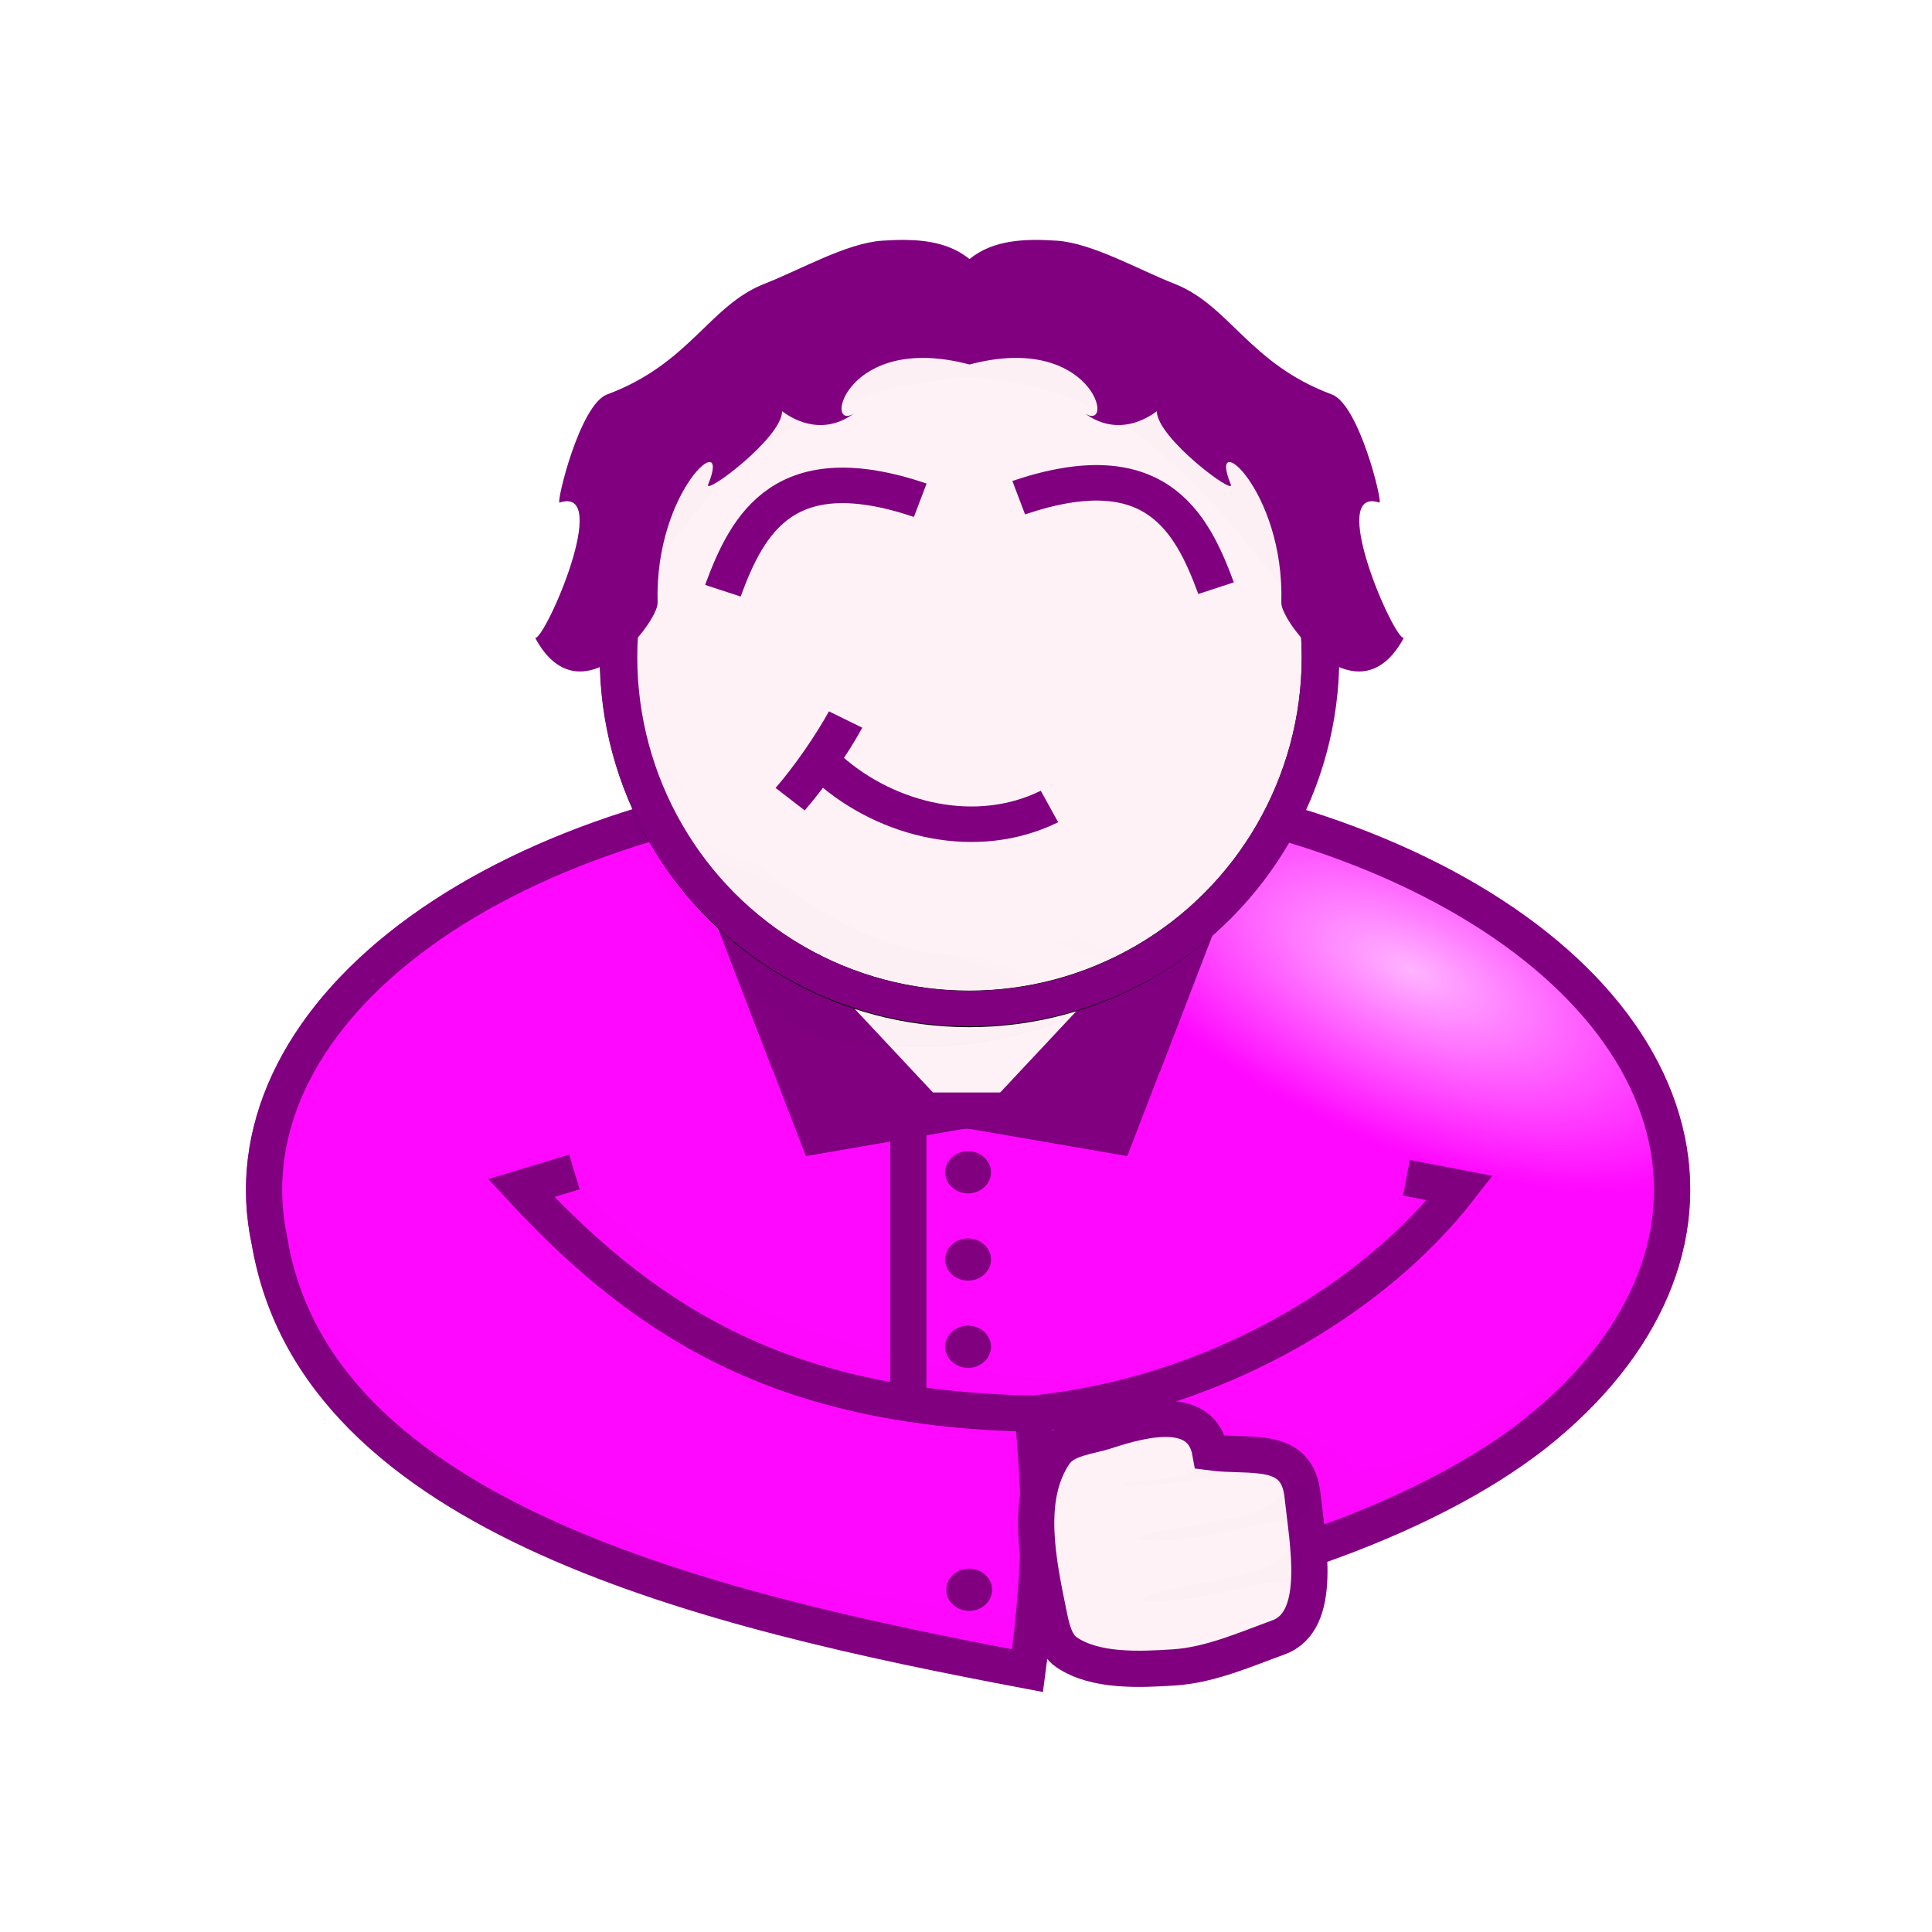 <?xml version="1.0" encoding="UTF-8" standalone="no"?>
<!-- Created with Inkscape (http://www.inkscape.org/) -->

<svg
   xmlns:dc="http://purl.org/dc/elements/1.1/"
   xmlns:cc="http://creativecommons.org/ns#"
   xmlns:rdf="http://www.w3.org/1999/02/22-rdf-syntax-ns#"
   xmlns:svg="http://www.w3.org/2000/svg"
   xmlns="http://www.w3.org/2000/svg"
   xmlns:xlink="http://www.w3.org/1999/xlink"
   xmlns:sodipodi="http://sodipodi.sourceforge.net/DTD/sodipodi-0.dtd"
   xmlns:inkscape="http://www.inkscape.org/namespaces/inkscape"
   width="1600"
   height="1600"
   viewBox="0 0 1600 1600"
   version="1.1"
   id="svg8"
   inkscape:version="0.92.4 (5da689c313, 2019-01-14)"
   sodipodi:docname="icon.svg"
   inkscape:export-filename="C:\Users\Matt\Workspace\affableally.com\source\images\icon.png"
   inkscape:export-xdpi="96"
   inkscape:export-ydpi="96"
   enable-background="new">
  <defs
     id="defs2">
    <linearGradient
       inkscape:collect="always"
       id="linearGradient888">
      <stop
         style="stop-color:#ffb3ff;stop-opacity:1"
         offset="0"
         id="stop884" />
      <stop
         style="stop-color:#ff00ff;stop-opacity:0.97"
         offset="1"
         id="stop886" />
    </linearGradient>
    <linearGradient
       id="linearGradient1339"
       inkscape:collect="always">
      <stop
         id="stop1335"
         offset="0"
         style="stop-color:#ffffff;stop-opacity:0" />
      <stop
         id="stop1337"
         offset="1"
         style="stop-color:#000000;stop-opacity:0.996" />
    </linearGradient>
    <linearGradient
       inkscape:collect="always"
       xlink:href="#linearGradient1339"
       id="linearGradient2511"
       x1="722.795"
       y1="319.609"
       x2="732.288"
       y2="412.825"
       gradientUnits="userSpaceOnUse"
       gradientTransform="matrix(1.105,0.576,0,1.282,-91.592,-307.848)" />
    <filter
       inkscape:collect="always"
       style="color-interpolation-filters:sRGB"
       id="filter1148"
       x="-0.018"
       width="1.035"
       y="-0.037"
       height="1.075">
      <feGaussianBlur
         inkscape:collect="always"
         stdDeviation="3.347"
         id="feGaussianBlur1150" />
    </filter>
    <filter
       inkscape:collect="always"
       style="color-interpolation-filters:sRGB"
       id="filter1160"
       x="-0.019"
       width="1.038"
       y="-0.033"
       height="1.065">
      <feGaussianBlur
         inkscape:collect="always"
         stdDeviation="5.159"
         id="feGaussianBlur1162" />
    </filter>
    <filter
       inkscape:collect="always"
       style="color-interpolation-filters:sRGB"
       id="filter1184"
       x="-0.016"
       width="1.032"
       y="-0.048"
       height="1.096">
      <feGaussianBlur
         inkscape:collect="always"
         stdDeviation="2.538"
         id="feGaussianBlur1186" />
    </filter>
    <filter
       inkscape:collect="always"
       style="color-interpolation-filters:sRGB"
       id="filter1208"
       x="-0.019"
       width="1.037"
       y="-0.034"
       height="1.067">
      <feGaussianBlur
         inkscape:collect="always"
         stdDeviation="3.41"
         id="feGaussianBlur1210" />
    </filter>
    <filter
       inkscape:collect="always"
       style="color-interpolation-filters:sRGB"
       id="filter1226"
       x="-0.027"
       width="1.053"
       y="-0.056"
       height="1.112">
      <feGaussianBlur
         inkscape:collect="always"
         stdDeviation="6.268"
         id="feGaussianBlur1228" />
    </filter>
    <filter
       inkscape:collect="always"
       style="color-interpolation-filters:sRGB"
       id="filter934"
       x="-0.05"
       width="1.101"
       y="-0.151"
       height="1.302">
      <feGaussianBlur
         inkscape:collect="always"
         stdDeviation="1.294"
         id="feGaussianBlur936" />
    </filter>
    <radialGradient
       inkscape:collect="always"
       xlink:href="#linearGradient888"
       id="radialGradient890"
       cx="1069.486"
       cy="-469.931"
       fx="1069.486"
       fy="-469.931"
       r="598.001"
       gradientTransform="matrix(0.469,0.213,-0.099,0.218,547.704,-383.324)"
       gradientUnits="userSpaceOnUse" />
    <filter
       inkscape:collect="always"
       style="color-interpolation-filters:sRGB"
       id="filter957"
       x="-0.018"
       width="1.036"
       y="-0.036"
       height="1.071">
      <feGaussianBlur
         inkscape:collect="always"
         stdDeviation="3.586"
         id="feGaussianBlur959" />
    </filter>
  </defs>
  <sodipodi:namedview
     id="base"
     pagecolor="#ffffff"
     bordercolor="#666666"
     borderopacity="1.0"
     inkscape:pageopacity="0"
     inkscape:pageshadow="2"
     inkscape:zoom="0.31771365"
     inkscape:cx="993.30032"
     inkscape:cy="727.45407"
     inkscape:document-units="px"
     inkscape:current-layer="layer8"
     showgrid="false"
     inkscape:window-width="1920"
     inkscape:window-height="1001"
     inkscape:window-x="-9"
     inkscape:window-y="-9"
     inkscape:window-maximized="1"
     showguides="false"
     inkscape:guide-bbox="true"
     fit-margin-top="200"
     fit-margin-left="200"
     fit-margin-right="200"
     fit-margin-bottom="200"
     units="px"
     inkscape:pagecheckerboard="false"
     inkscape:showpageshadow="true"
     showborder="true"
     inkscape:object-nodes="true"
     inkscape:snap-nodes="true"
     borderlayer="true"
     inkscape:snap-bbox="true">
    <inkscape:grid
       type="xygrid"
       id="grid1299"
       originx="2.057"
       originy="41.913" />
    <sodipodi:guide
       position="800.902,665.52"
       orientation="1,0"
       id="guide869"
       inkscape:locked="false" />
    <sodipodi:guide
       position="800.695,665.301"
       orientation="-0.73,-0.683"
       id="guide871"
       inkscape:locked="false" />
    <sodipodi:guide
       position="800.902,665.52"
       orientation="0,1"
       id="guide914"
       inkscape:locked="false" />
    <sodipodi:guide
       position="800.49,665.52"
       orientation="-0.729,0.685"
       id="guide959"
       inkscape:locked="false" />
    <sodipodi:guide
       position="884.444,641.301"
       orientation="0,1"
       id="guide989"
       inkscape:locked="false" />
    <sodipodi:guide
       position="431.776,616.115"
       orientation="0,1"
       id="guide895"
       inkscape:locked="false" />
    <sodipodi:guide
       position="1042.879,922.91"
       orientation="0,1"
       id="guide900"
       inkscape:locked="false" />
  </sodipodi:namedview>
  <g
     inkscape:groupmode="layer"
     id="layer5"
     inkscape:label="Icon"
     style="display:inline">
    <g
       inkscape:groupmode="layer"
       id="layer7"
       inkscape:label="Body"
       style="display:inline"
       transform="translate(2.057,158.087)">
      <g
         inkscape:label="Color"
         inkscape:groupmode="layer"
         id="layer1"
         transform="translate(71.235,903.325)"
         style="display:inline;opacity:1">
        <path
           style="color:#000000;font-style:normal;font-variant:normal;font-weight:normal;font-stretch:normal;font-size:medium;line-height:normal;font-family:sans-serif;font-variant-ligatures:normal;font-variant-position:normal;font-variant-caps:normal;font-variant-numeric:normal;font-variant-alternates:normal;font-feature-settings:normal;text-indent:0;text-align:start;text-decoration:none;text-decoration-line:none;text-decoration-style:solid;text-decoration-color:#000000;letter-spacing:normal;word-spacing:normal;text-transform:none;writing-mode:lr-tb;direction:ltr;text-orientation:mixed;dominant-baseline:auto;baseline-shift:baseline;text-anchor:start;white-space:normal;shape-padding:0;clip-rule:nonzero;display:inline;overflow:visible;visibility:visible;opacity:1;isolation:auto;mix-blend-mode:normal;color-interpolation:sRGB;color-interpolation-filters:linearRGB;solid-color:#000000;solid-opacity:1;vector-effect:none;fill:url(#radialGradient890);fill-opacity:1;fill-rule:nonzero;stroke:none;stroke-width:30;stroke-linecap:square;stroke-linejoin:miter;stroke-miterlimit:4;stroke-dasharray:none;stroke-dashoffset:0;stroke-opacity:1;paint-order:fill markers stroke;color-rendering:auto;image-rendering:auto;shape-rendering:auto;text-rendering:auto;enable-background:accumulate"
           d="m 728.134,-431.648 c -26.497,0.008 -53.106,1.055 -79.66,3.17 -154.495,12.304 -294.763,59.447 -391.465,132.959 -96.618,73.449 -142.19,169.47 -121.793,264.803 10.694,63.395 57.459,116.597 118.906,161.322 61.595,44.833 138.863,81.662 214.688,111.213 151.649,59.103 298.049,88.914 298.049,88.914 l 15.508,3.164 8.904,-59.93 c 14.058,-2.77 81.547,-16.225 166.523,-38.814 94.25,-25.055 198.966,-57.438 249.686,-97.719 94.143,-74.767 136.298,-171.693 112.367,-266.734 -23.93,-95.041 -109.485,-177.62 -235.012,-232.738 -103.952,-45.645 -229.033,-69.649 -356.701,-69.609 z"
           id="path891"
           inkscape:connector-curvature="0" />
        <path
           style="display:inline;fill:#fff2f6;stroke:none;stroke-width:1px;stroke-linecap:butt;stroke-linejoin:miter;stroke-opacity:1;fill-opacity:1"
           d="m 502.33,-389.886 24.762,72.358 123.539,176.259 163.669,-1.574 114.692,-180.981 26.28,-68.273 c -143.14,-34.844 -311.286,-39.58 -452.943,2.21 z"
           id="path981"
           inkscape:connector-curvature="0"
           sodipodi:nodetypes="ccccccc" />
      </g>
      <g
         style="display:inline;opacity:1"
         transform="translate(71.235,903.325)"
         id="g1184"
         inkscape:groupmode="layer"
         inkscape:label="Shadows">
        <path
           style="display:inline;opacity:0.1;fill:#000000;fill-opacity:1;stroke:#000000;stroke-width:1px;stroke-linecap:butt;stroke-linejoin:miter;stroke-opacity:1;filter:url(#filter1148)"
           d="m 358.405,-77.527 46.543,-0.87 C 606.709,126.954 1063.152,144.753 1091.47,-86.021 l 44.272,8.494 c -186.876,232.969 -573.013,262.573 -777.337,-5e-6 z"
           id="path915"
           inkscape:connector-curvature="0"
           sodipodi:nodetypes="ccccc" />
        <path
           style="opacity:0.1;fill:#000000;fill-opacity:1;stroke:none;stroke-width:1px;stroke-linecap:butt;stroke-linejoin:miter;stroke-opacity:1;filter:url(#filter1160)"
           d="M 139.32,-57.537 C 206.145,112.791 459.021,248.348 789.045,279.532 l -11.399,42.625 C 283.111,223.087 192.299,132.246 139.32,-57.537 Z"
           id="path1138"
           inkscape:connector-curvature="0"
           sodipodi:nodetypes="cccc" />
        <path
           style="opacity:0.1;fill:#000000;fill-opacity:1;stroke:none;stroke-width:1px;stroke-linecap:butt;stroke-linejoin:miter;stroke-opacity:1;filter:url(#filter1184)"
           d="m 790.212,269.215 -6.583,-138.607 c 115.316,-41.863 246.059,-12.204 263.434,25.938 87.191,-5.421 181.459,-77.704 257.359,-183.956 C 1298.624,89.28 984.024,284.116 790.212,269.215 Z"
           id="path1166"
           inkscape:connector-curvature="0"
           sodipodi:nodetypes="ccccc" />
      </g>
      <g
         transform="translate(71.235,903.325)"
         id="g1055"
         inkscape:groupmode="layer"
         inkscape:label="Lines"
         style="display:inline">
        <ellipse
           id="ellipse849"
           style="opacity:0.115;fill:none;fill-opacity:1;fill-rule:evenodd;stroke:none;stroke-width:30.265;stroke-linecap:butt;stroke-linejoin:miter;stroke-miterlimit:4;stroke-dasharray:none;stroke-opacity:1;paint-order:fill markers stroke"
           cx="729.34"
           cy="-71.59"
           rx="583.872"
           ry="349.751" />
        <ellipse
           inkscape:transform-center-y="-82.330124"
           inkscape:transform-center-x="158.74801"
           ry="16.662"
           rx="18.157"
           cy="-18.326"
           cx="728.439"
           id="ellipse2524"
           style="display:inline;opacity:1;fill:#800080;fill-opacity:1;fill-rule:nonzero;stroke:#800080;stroke-width:1.63;stroke-linecap:square;stroke-linejoin:round;stroke-miterlimit:4;stroke-dasharray:none;stroke-opacity:1;paint-order:stroke markers fill" />
        <ellipse
           style="display:inline;opacity:1;fill:#800080;fill-opacity:1;fill-rule:nonzero;stroke:#800080;stroke-width:1.63;stroke-linecap:square;stroke-linejoin:round;stroke-miterlimit:4;stroke-dasharray:none;stroke-opacity:1;paint-order:stroke markers fill"
           id="ellipse2526"
           cx="728.439"
           cy="-90.57"
           rx="18.157"
           ry="16.662"
           inkscape:transform-center-x="158.74801"
           inkscape:transform-center-y="-82.330119" />
        <ellipse
           style="display:inline;opacity:1;fill:#800080;fill-opacity:1;fill-rule:nonzero;stroke:#800080;stroke-width:1.63;stroke-linecap:square;stroke-linejoin:round;stroke-miterlimit:4;stroke-dasharray:none;stroke-opacity:1;paint-order:stroke markers fill"
           id="ellipse898"
           cx="728.439"
           cy="53.918"
           rx="18.157"
           ry="16.662"
           inkscape:transform-center-x="158.74801"
           inkscape:transform-center-y="-82.330124" />
        <path
           id="path1261"
           style="display:inline;fill:none;fill-opacity:1;fill-rule:nonzero;stroke:#800080;stroke-width:30;stroke-linecap:square;stroke-linejoin:miter;stroke-miterlimit:4;stroke-dasharray:none;stroke-opacity:1;paint-order:fill markers stroke"
           d="m 388.061,-86.492 -29.656,8.965 C 468.65,41.93 583.951,105.197 782.044,109.382 c 5.588,65.382 8.847,114.133 -4.398,212.775 C 516.938,272.828 188.234,197.41 149.923,-33.621 130.773,-122.624 172.517,-212.446 266.086,-283.577 c 93.57,-71.131 231.409,-117.828 383.578,-129.947 152.17,-12.119 306.381,11.318 429.14,65.22 122.758,53.903 204.15,133.918 226.496,222.666 22.346,88.748 -16.158,179.062 -107.149,251.326 -90.991,72.264 -256.239,129.544 -407.939,143.527"
           inkscape:connector-curvature="0"
           sodipodi:nodetypes="cccccsssssc" />
        <ellipse
           style="display:inline;opacity:1;fill:#800080;fill-opacity:1;fill-rule:nonzero;stroke:#800080;stroke-width:1.63;stroke-linecap:square;stroke-linejoin:round;stroke-miterlimit:4;stroke-dasharray:none;stroke-opacity:1;paint-order:stroke markers fill"
           id="path2513"
           cx="729.339"
           cy="255.174"
           rx="18.157"
           ry="16.662"
           inkscape:transform-center-x="158.74801"
           inkscape:transform-center-y="-82.330121" />
        <path
           style="fill:none;stroke:#800080;stroke-width:30;stroke-linecap:butt;stroke-linejoin:miter;stroke-miterlimit:4;stroke-dasharray:none;stroke-opacity:1"
           d="M 678.918,-130.181 V 96.264"
           id="path977"
           inkscape:connector-curvature="0" />
        <path
           style="fill:none;stroke:#800080;stroke-width:30;stroke-linecap:butt;stroke-linejoin:miter;stroke-miterlimit:4;stroke-dasharray:none;stroke-opacity:1"
           d="m 1091.47,-86.021 44.272,8.494 C 1063.502,15.531 930.949,94.245 782.044,109.382"
           id="path893"
           inkscape:connector-curvature="0"
           sodipodi:nodetypes="ccc" />
        <g
           id="g958">
          <g
             id="g979">
            <path
               inkscape:connector-curvature="0"
               id="path982"
               d="M 839.931,-141.669 H 613.485"
               style="fill:none;stroke:#800080;stroke-width:30;stroke-linecap:butt;stroke-linejoin:miter;stroke-miterlimit:4;stroke-dasharray:none;stroke-opacity:1" />
            <path
               sodipodi:nodetypes="cccc"
               style="fill:#800080;fill-opacity:1;stroke:none;stroke-width:1px;stroke-linecap:butt;stroke-linejoin:miter;stroke-opacity:1"
               d="m 486.194,-384.322 241.004,257.39 -133.076,22.97 z"
               id="path867"
               inkscape:connector-curvature="0" />
            <path
               style="color:#000000;font-style:normal;font-variant:normal;font-weight:normal;font-stretch:normal;font-size:medium;line-height:normal;font-family:sans-serif;font-variant-ligatures:normal;font-variant-position:normal;font-variant-caps:normal;font-variant-numeric:normal;font-variant-alternates:normal;font-feature-settings:normal;text-indent:0;text-align:start;text-decoration:none;text-decoration-line:none;text-decoration-style:solid;text-decoration-color:#000000;letter-spacing:normal;word-spacing:normal;text-transform:none;writing-mode:lr-tb;direction:ltr;text-orientation:mixed;dominant-baseline:auto;baseline-shift:baseline;text-anchor:start;white-space:normal;shape-padding:0;clip-rule:nonzero;display:inline;overflow:visible;visibility:visible;opacity:1;isolation:auto;mix-blend-mode:normal;color-interpolation:sRGB;color-interpolation-filters:linearRGB;solid-color:#000000;solid-opacity:1;vector-effect:none;fill:#800080;fill-opacity:1;fill-rule:nonzero;stroke:none;stroke-width:30;stroke-linecap:butt;stroke-linejoin:miter;stroke-miterlimit:4;stroke-dasharray:none;stroke-dashoffset:0;stroke-opacity:1;color-rendering:auto;image-rendering:auto;shape-rendering:auto;text-rendering:auto;enable-background:accumulate"
               d="m 513.59,-396.548 -28.001,10.768 81.28,211.355 28.001,-10.768 z"
               id="path904"
               inkscape:connector-curvature="0"
               inkscape:transform-center-x="-26.68161"
               inkscape:transform-center-y="111.03328" />
            <path
               inkscape:connector-curvature="0"
               id="path918"
               d="m 968.202,-384.322 -241.004,257.39 133.076,22.97 z"
               style="fill:#800080;fill-opacity:1;stroke:none;stroke-width:1px;stroke-linecap:butt;stroke-linejoin:miter;stroke-opacity:1"
               sodipodi:nodetypes="cccc" />
            <path
               inkscape:transform-center-y="111.03328"
               inkscape:transform-center-x="-26.68161"
               inkscape:connector-curvature="0"
               id="path920"
               d="m 940.806,-396.548 28.001,10.768 -81.28,211.355 -28.001,-10.768 z"
               style="color:#000000;font-style:normal;font-variant:normal;font-weight:normal;font-stretch:normal;font-size:medium;line-height:normal;font-family:sans-serif;font-variant-ligatures:normal;font-variant-position:normal;font-variant-caps:normal;font-variant-numeric:normal;font-variant-alternates:normal;font-feature-settings:normal;text-indent:0;text-align:start;text-decoration:none;text-decoration-line:none;text-decoration-style:solid;text-decoration-color:#000000;letter-spacing:normal;word-spacing:normal;text-transform:none;writing-mode:lr-tb;direction:ltr;text-orientation:mixed;dominant-baseline:auto;baseline-shift:baseline;text-anchor:start;white-space:normal;shape-padding:0;clip-rule:nonzero;display:inline;overflow:visible;visibility:visible;opacity:1;isolation:auto;mix-blend-mode:normal;color-interpolation:sRGB;color-interpolation-filters:linearRGB;solid-color:#000000;solid-opacity:1;vector-effect:none;fill:#800080;fill-opacity:1;fill-rule:nonzero;stroke:none;stroke-width:30;stroke-linecap:butt;stroke-linejoin:miter;stroke-miterlimit:4;stroke-dasharray:none;stroke-dashoffset:0;stroke-opacity:1;color-rendering:auto;image-rendering:auto;shape-rendering:auto;text-rendering:auto;enable-background:accumulate" />
          </g>
        </g>
      </g>
      <g
         inkscape:groupmode="layer"
         id="layer8"
         inkscape:label="Hands"
         transform="translate(-2.057,-158.087)">
        <g
           id="g1010">
          <path
             sodipodi:nodetypes="sssssscss"
             inkscape:connector-curvature="0"
             id="path70"
             d="m 873.322,1203.806 c -25.022,36.782 -13.617,89.787 -4.721,133.375 2.288,11.209 5.119,24.616 14.557,31.081 23.75,16.269 60.775,14.47 89.501,12.578 30.309,-1.996 60.934,-15.764 85.972,-24.775 37.428,-13.471 24.268,-78.081 20.065,-117.637 -4.46,-41.971 -43.105,-31.169 -76.373,-35.663 -7.119,-39.715 -54.459,-28.101 -85.723,-17.845 -14.955,4.906 -34.425,5.871 -43.278,18.885 z"
             style="fill:#fff2f6;fill-opacity:1;stroke:#800080;stroke-width:30;stroke-linecap:butt;stroke-linejoin:miter;stroke-miterlimit:4;stroke-dasharray:none;stroke-opacity:1" />
          <path
             sodipodi:nodetypes="cscc"
             transform="matrix(-1.003,0,0,-0.933,1924.671,2364.156)"
             inkscape:connector-curvature="0"
             id="path892"
             d="m 898.965,1229.197 c 4.76,-0.025 34.939,20.671 31.448,12.795 -11.469,-25.87 63.493,-19.569 59.984,-26.466 -29.447,-1.478 -61.933,4.87 -91.432,13.671 z"
             style="opacity:0.1;fill:#000000;fill-opacity:1;stroke:none;stroke-width:1px;stroke-linecap:butt;stroke-linejoin:miter;stroke-opacity:1;filter:url(#filter934)" />
          <path
             style="opacity:0.1;fill:#000000;fill-opacity:1;stroke:none;stroke-width:1px;stroke-linecap:butt;stroke-linejoin:miter;stroke-opacity:1;filter:url(#filter934)"
             d="m 932.242,1212.351 c -7.988,8.271 -24.168,34.104 0.92,43.036 -5.039,-40.219 57.041,-25.204 65.788,-36.636 -28.105,-17.191 -64.986,12.088 -66.708,-6.401 z"
             id="path946"
             inkscape:connector-curvature="0"
             transform="matrix(-1.893,0.229,-0.103,-0.851,2956.137,2082.877)"
             sodipodi:nodetypes="cccc" />
          <path
             sodipodi:nodetypes="cccc"
             transform="matrix(-1.893,0.229,-0.103,-0.851,2960.338,2134.335)"
             inkscape:connector-curvature="0"
             id="path948"
             d="m 933.2,1213.431 c -4.706,4.012 -8.852,29.584 -1.913,62.845 -10.648,-63.182 57.45,-38.723 67.663,-57.525 -29.266,-12.298 -67.531,15.845 -65.75,-5.32 z"
             style="opacity:0.1;fill:#000000;fill-opacity:1;stroke:none;stroke-width:1px;stroke-linecap:butt;stroke-linejoin:miter;stroke-opacity:1;filter:url(#filter934)" />
        </g>
      </g>
    </g>
    <g
       inkscape:groupmode="layer"
       id="layer6"
       inkscape:label="Face"
       style="display:inline"
       transform="translate(2.057,158.087)"
       sodipodi:insensitive="true">
      <g
         inkscape:groupmode="layer"
         id="layer2"
         inkscape:label="Colors"
         style="display:inline">
        <ellipse
           style="fill:#fff2f6;fill-opacity:1;fill-rule:nonzero;stroke:#000000;stroke-width:30.265;stroke-linecap:butt;stroke-linejoin:miter;stroke-miterlimit:4;stroke-dasharray:none;stroke-opacity:1;paint-order:markers fill stroke"
           id="ellipse1103"
           cx="-800.575"
           cy="386.224"
           rx="290.603"
           ry="291.209"
           transform="scale(-1,1)" />
      </g>
      <g
         inkscape:groupmode="layer"
         id="layer4"
         inkscape:label="Shadows"
         style="display:inline">
        <path
           style="opacity:0.1;fill:#000000;fill-opacity:0.996;stroke:none;stroke-width:1px;stroke-linecap:butt;stroke-linejoin:miter;stroke-opacity:1;filter:url(#filter1226)"
           d="m 513.79,356.791 c 74.965,-139.35 161.768,-192.527 282.652,-202.531 141.952,4.256 205.071,102.806 283.765,199.192 L 1063.515,192.096 804.232,87.492 523.805,198.773 Z"
           id="path1212"
           inkscape:connector-curvature="0"
           sodipodi:nodetypes="ccccccc" />
        <path
           style="display:inline;opacity:0.1;fill:#000000;fill-opacity:0.996;stroke:#000000;stroke-width:1px;stroke-linecap:butt;stroke-linejoin:miter;stroke-opacity:1;filter:url(#filter957)"
           d="m 511.927,466.516 c 98.236,218.858 276.959,257.631 475.271,152.653 -63.074,47.801 -145.29,113.421 -315.536,80.261 C 568.346,638.375 516.894,538.034 511.927,466.516 Z"
           id="path1230"
           inkscape:connector-curvature="0"
           sodipodi:nodetypes="cccc" />
        <path
           style="display:inline;opacity:0.1;fill:url(#linearGradient2511);fill-opacity:1;fill-rule:nonzero;stroke:none;stroke-width:1.763;stroke-linecap:butt;stroke-linejoin:miter;stroke-miterlimit:4;stroke-dasharray:none;stroke-opacity:1;paint-order:stroke fill markers;filter:url(#filter1208)"
           d="M 1061.456,531.777 C 896.163,741.131 595.36,734.105 509.147,428.437 743.057,740.104 878.935,629.673 1061.456,531.777 Z"
           id="ellipse1079"
           inkscape:connector-curvature="0"
           sodipodi:nodetypes="ccc" />
      </g>
      <g
         inkscape:groupmode="layer"
         id="layer3"
         inkscape:label="Lines"
         style="display:inline">
        <g
           id="g887"
           transform="matrix(1.198,0,0,1.131,-37.782,-164.786)">
          <path
             style="display:inline;fill:none;stroke:#800080;stroke-width:26;stroke-linecap:butt;stroke-linejoin:miter;stroke-miterlimit:4;stroke-dasharray:none;stroke-opacity:1"
             d="M 870.465,436.598 C 853.159,386.713 827.448,336.895 734.037,370.339"
             id="path1041"
             inkscape:connector-curvature="0"
             sodipodi:nodetypes="cc" />
          <path
             sodipodi:nodetypes="cc"
             inkscape:connector-curvature="0"
             id="path1043"
             d="m 529.537,438.474 c 17.306,-49.885 43.017,-99.703 136.428,-66.259"
             style="display:inline;fill:none;stroke:#800080;stroke-width:26;stroke-linecap:butt;stroke-linejoin:miter;stroke-miterlimit:4;stroke-dasharray:none;stroke-opacity:1" />
          <path
             style="display:inline;fill:none;stroke:#800080;stroke-width:26;stroke-linecap:butt;stroke-linejoin:miter;stroke-miterlimit:4;stroke-dasharray:none;stroke-opacity:1"
             d="M 755.301,596.46 C 705.043,622.659 643.6,607.026 603.203,569.336"
             id="path1047"
             inkscape:connector-curvature="0"
             sodipodi:nodetypes="cc" />
          <path
             sodipodi:nodetypes="cc"
             inkscape:connector-curvature="0"
             id="path1049"
             d="m 614.381,532.792 c -9.341,17.945 -24.238,41.077 -38.344,58.317"
             style="display:inline;fill:none;stroke:#800080;stroke-width:26;stroke-linecap:butt;stroke-linejoin:miter;stroke-miterlimit:4;stroke-dasharray:none;stroke-opacity:1" />
          <path
             inkscape:connector-curvature="0"
             id="path843"
             d="m 655.828,181.611 c -5.383,-0.07 -10.828,0.175 -16.236,0.557 -24.517,1.73 -56.898,21.46 -81.082,31.451 -38.453,15.886 -51.626,58.513 -108.994,81.123 -18.978,7.48 -35.223,79.186 -32.93,79.186 36.726,-12.663 -9.952,100.302 -16.807,99.088 31.642,62.249 85.028,-11.719 84.639,-25.688 -2.32,-83.209 51.714,-129.868 34.953,-86.711 -3.466,8.925 51.108,-34.061 51.105,-53.574 10.849,8.605 29.841,16.839 49.566,1.723 -21.302,13.667 -5.251,-59.889 79.959,-35.938 85.21,-23.951 101.259,49.604 79.957,35.938 19.725,15.116 38.717,6.882 49.566,-1.723 -0.003,19.513 54.572,62.499 51.105,53.574 -16.761,-43.157 37.273,3.502 34.953,86.711 -0.389,13.968 52.997,87.937 84.639,25.688 -6.854,1.214 -53.533,-111.751 -16.807,-99.088 2.293,0 -13.952,-71.706 -32.93,-79.186 -57.368,-22.611 -70.541,-65.237 -108.994,-81.123 -24.184,-9.991 -56.565,-29.721 -81.082,-31.451 -21.633,-1.527 -43.843,-0.882 -60.408,13.457 -12.424,-10.754 -28.024,-13.804 -44.174,-14.014 z"
             style="display:inline;fill:#800080;stroke:none;stroke-width:28.345;stroke-linecap:butt;stroke-linejoin:miter;stroke-miterlimit:4;stroke-dasharray:none;stroke-opacity:1;paint-order:stroke markers fill" />
          <ellipse
             style="display:inline;fill:none;fill-opacity:1;fill-rule:nonzero;stroke:#800080;stroke-width:26;stroke-linecap:butt;stroke-linejoin:miter;stroke-miterlimit:4;stroke-dasharray:none;stroke-opacity:1;paint-order:markers fill stroke"
             id="ellipse1039"
             cx="-700.001"
             cy="487.042"
             rx="242.644"
             ry="257.402"
             transform="scale(-1,1)" />
        </g>
      </g>
    </g>
  </g>
</svg>
